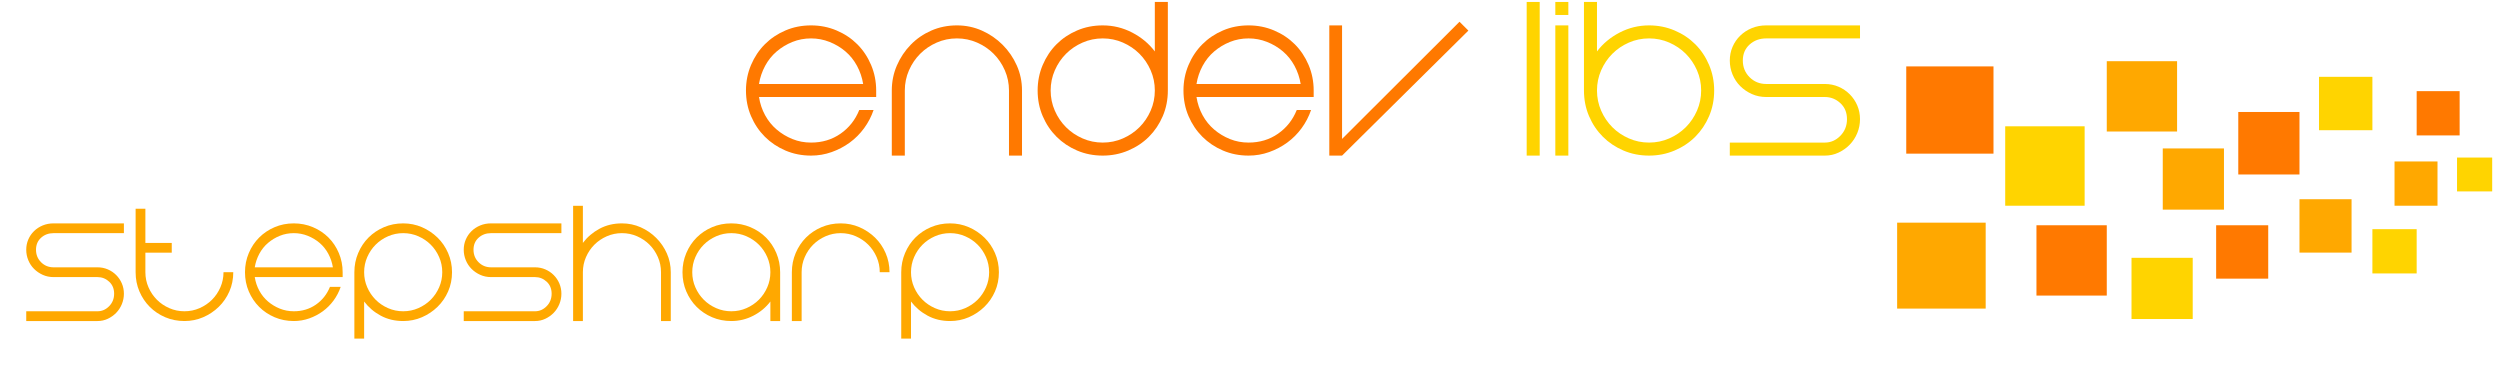 <?xml version="1.0" encoding="iso-8859-1"?>
<!-- Generator: Adobe Illustrator 16.0.0, SVG Export Plug-In . SVG Version: 6.00 Build 0)  -->
<!DOCTYPE svg PUBLIC "-//W3C//DTD SVG 1.1//EN" "http://www.w3.org/Graphics/SVG/1.1/DTD/svg11.dtd">
<svg version="1.1" id="Layer_1" xmlns="http://www.w3.org/2000/svg" xmlns:xlink="http://www.w3.org/1999/xlink" x="0px" y="0px"
	 width="1920px" height="300px" viewBox="0 0 1920 300" style="enable-background:new 0 0 1920 300;" xml:space="preserve">
<g>
	<rect x="1464" y="51" style="fill:#FF7900;" width="67" height="67"/>
	<rect x="1540" y="97" style="fill:#FFD400;" width="61" height="61"/>
	<rect x="1457" y="171" style="fill:#FFA800;" width="68" height="66"/>
	<rect x="1564" y="173" style="fill:#FF7900;" width="54" height="54"/>
	<rect x="1618" y="47" style="fill:#FFA800;" width="54" height="54"/>
	<rect x="1661" y="114" style="fill:#FFA800;" width="47" height="47"/>
	<rect x="1637" y="198" style="fill:#FFD400;" width="47" height="47"/>
	<rect x="1702" y="173" style="fill:#FF7900;" width="40" height="41"/>
	<rect x="1719" y="86" style="fill:#FF7900;" width="47" height="48"/>
	<rect x="1781" y="59" style="fill:#FFD400;" width="41" height="41"/>
	<rect x="1822" y="176" style="fill:#FFD400;" width="34" height="34"/>
	<rect x="1766" y="153" style="fill:#FFA800;" width="40" height="41"/>
	<rect x="1839" y="124" style="fill:#FFA800;" width="33" height="34"/>
	<rect x="1887" y="121" style="fill:#FFD400;" width="27" height="26"/>
	<rect x="1856" y="70" style="fill:#FF7900;" width="33" height="34"/>
</g>
<g>
	<path style="fill:#FF7900;" d="M622.905,109.5c8.531,0,16.065-2.266,22.6-6.8c6.531-4.531,11.331-10.6,14.4-18.2h11
		c-1.734,5.069-4.169,9.734-7.3,14c-3.135,4.269-6.8,7.935-11,11c-4.2,3.069-8.834,5.5-13.9,7.3c-5.068,1.8-10.334,2.7-15.8,2.7
		c-7.069,0-13.634-1.3-19.7-3.9c-6.068-2.6-11.334-6.131-15.8-10.6c-4.469-4.466-8-9.731-10.6-15.8c-2.6-6.066-3.9-12.631-3.9-19.7
		c0-6.931,1.3-13.466,3.9-19.6c2.6-6.131,6.131-11.431,10.6-15.9c4.466-4.466,9.731-8,15.8-10.6c6.066-2.6,12.631-3.9,19.7-3.9
		c6.931,0,13.466,1.3,19.6,3.9c6.131,2.6,11.431,6.134,15.9,10.6c4.466,4.469,8,9.769,10.6,15.9c2.6,6.134,3.9,12.669,3.9,19.6v5
		h-18h-72c0.8,5.069,2.366,9.734,4.7,14c2.331,4.269,5.3,7.935,8.9,11c3.6,3.069,7.631,5.5,12.1,7.3
		C613.071,108.6,617.836,109.5,622.905,109.5z M622.905,29.5c-5.069,0-9.834,0.9-14.3,2.7c-4.469,1.8-8.5,4.234-12.1,7.3
		c-3.6,3.069-6.569,6.769-8.9,11.1c-2.334,4.334-3.9,8.969-4.7,13.9h80c-0.8-4.931-2.369-9.565-4.7-13.9
		c-2.334-4.332-5.3-8.031-8.9-11.1c-3.6-3.065-7.668-5.5-12.2-7.3C632.571,30.4,627.836,29.5,622.905,29.5z"/>
	<path style="fill:#FF7900;" d="M734.904,19.5c6.801,0,13.201,1.334,19.201,4c6,2.669,11.299,6.3,15.899,10.9s8.231,9.9,10.899,15.9
		c2.666,6,4,12.4,4,19.2v50h-10v-50c0-5.466-1.068-10.631-3.199-15.5c-2.135-4.866-5-9.1-8.6-12.7
		c-3.601-3.6-7.835-6.465-12.701-8.6c-4.868-2.131-10.033-3.2-15.5-3.2c-5.469,0-10.634,1.069-15.5,3.2
		c-4.868,2.134-9.1,5-12.699,8.6c-3.6,3.6-6.469,7.834-8.6,12.7c-2.135,4.869-3.201,10.034-3.201,15.5v50h-10v-50
		c0-6.8,1.301-13.2,3.9-19.2s6.131-11.3,10.6-15.9c4.467-4.6,9.732-8.231,15.801-10.9C721.271,20.834,727.836,19.5,734.904,19.5z"/>
	<path style="fill:#FF7900;" d="M796.904,69.5c0-6.931,1.3-13.466,3.9-19.6c2.6-6.131,6.131-11.431,10.6-15.9
		c4.466-4.466,9.731-8,15.8-10.6c6.065-2.6,12.632-3.9,19.7-3.9c8,0,15.531,1.834,22.6,5.5c7.066,3.669,12.866,8.5,17.4,14.5v-38h10
		v68c0,7.069-1.3,13.634-3.9,19.7c-2.6,6.068-6.134,11.334-10.6,15.8c-4.469,4.469-9.769,8-15.9,10.6
		c-6.134,2.6-12.668,3.9-19.6,3.9c-7.068,0-13.635-1.3-19.7-3.9c-6.068-2.6-11.334-6.131-15.8-10.6c-4.469-4.466-8-9.731-10.6-15.8
		C798.204,83.134,796.904,76.569,796.904,69.5z M806.904,69.5c0,5.469,1.065,10.634,3.2,15.5c2.131,4.869,5,9.1,8.6,12.7
		c3.601,3.6,7.831,6.469,12.7,8.6c4.865,2.135,10.031,3.2,15.5,3.2c5.466,0,10.631-1.065,15.5-3.2c4.865-2.131,9.1-5,12.7-8.6
		c3.6-3.6,6.466-7.832,8.6-12.7c2.132-4.866,3.2-10.031,3.2-15.5c0-5.466-1.068-10.631-3.2-15.5c-2.134-4.866-5-9.1-8.6-12.7
		c-3.601-3.6-7.835-6.465-12.7-8.6c-4.869-2.131-10.034-3.2-15.5-3.2c-5.469,0-10.635,1.069-15.5,3.2c-4.869,2.134-9.1,5-12.7,8.6
		c-3.6,3.6-6.469,7.834-8.6,12.7C807.97,58.869,806.904,64.034,806.904,69.5z"/>
	<path style="fill:#FF7900;" d="M958.904,109.5c8.531,0,16.064-2.266,22.6-6.8c6.531-4.531,11.331-10.6,14.4-18.2h11
		c-1.734,5.069-4.17,9.734-7.301,14c-3.135,4.269-6.8,7.935-11,11c-4.199,3.069-8.834,5.5-13.9,7.3
		c-5.068,1.8-10.334,2.7-15.799,2.7c-7.069,0-13.635-1.3-19.701-3.9c-6.068-2.6-11.334-6.131-15.799-10.6
		c-4.469-4.466-8-9.731-10.601-15.8c-2.601-6.066-3.899-12.631-3.899-19.7c0-6.931,1.299-13.466,3.899-19.6
		c2.601-6.131,6.132-11.431,10.601-15.9c4.465-4.466,9.73-8,15.799-10.6c6.066-2.6,12.632-3.9,19.701-3.9
		c6.931,0,13.465,1.3,19.6,3.9c6.131,2.6,11.432,6.134,15.9,10.6c4.465,4.469,8,9.769,10.6,15.9c2.6,6.134,3.9,12.669,3.9,19.6v5
		h-18h-72c0.799,5.069,2.365,9.734,4.699,14c2.332,4.269,5.301,7.935,8.9,11c3.6,3.069,7.631,5.5,12.1,7.3
		C949.069,108.6,953.835,109.5,958.904,109.5z M958.904,29.5c-5.069,0-9.835,0.9-14.301,2.7c-4.469,1.8-8.5,4.234-12.1,7.3
		c-3.6,3.069-6.568,6.769-8.9,11.1c-2.334,4.334-3.9,8.969-4.699,13.9h80c-0.801-4.931-2.369-9.565-4.701-13.9
		c-2.334-4.332-5.299-8.031-8.899-11.1c-3.601-3.065-7.669-5.5-12.2-7.3C968.569,30.4,963.835,29.5,958.904,29.5z"/>
	<path style="fill:#FF7900;" d="M1030.703,119.5h-9.8v-100h9.8v87.2l90.2-90l6.8,6.8L1030.703,119.5z"/>
</g>
<g>
	<path style="fill:#FFD400;" d="M1172.491,119.5V1.5h10v118H1172.491z"/>
	<path style="fill:#FFD400;" d="M1194.488,11.5v-10h10v10H1194.488z M1194.488,119.5v-100h10v100H1194.488z"/>
	<path style="fill:#FFD400;" d="M1266.485,19.5c6.932,0,13.466,1.3,19.6,3.9c6.132,2.6,11.432,6.134,15.9,10.6
		c4.466,4.469,8,9.769,10.6,15.9c2.601,6.134,3.9,12.669,3.9,19.6c0,7.069-1.3,13.634-3.9,19.7c-2.6,6.068-6.134,11.334-10.6,15.8
		c-4.469,4.469-9.769,8-15.9,10.6c-6.134,2.601-12.668,3.9-19.6,3.9c-7.068,0-13.635-1.3-19.7-3.9
		c-6.068-2.6-11.334-6.131-15.8-10.6c-4.469-4.466-8-9.731-10.6-15.8c-2.601-6.066-3.9-12.631-3.9-19.7v-68h10v38
		c4.531-6,10.331-10.831,17.4-14.5C1250.951,21.334,1258.485,19.5,1266.485,19.5z M1266.485,109.5c5.466,0,10.631-1.065,15.5-3.2
		c4.865-2.131,9.1-5,12.7-8.6c3.6-3.601,6.466-7.832,8.6-12.7c2.132-4.866,3.2-10.031,3.2-15.5c0-5.466-1.068-10.631-3.2-15.5
		c-2.134-4.866-5-9.1-8.6-12.7c-3.601-3.6-7.835-6.465-12.7-8.6c-4.869-2.131-10.034-3.2-15.5-3.2c-5.469,0-10.635,1.069-15.5,3.2
		c-4.869,2.134-9.1,5-12.7,8.6c-3.6,3.6-6.469,7.834-8.6,12.7c-2.135,4.869-3.2,10.034-3.2,15.5c0,5.469,1.065,10.634,3.2,15.5
		c2.131,4.869,5,9.1,8.6,12.7c3.601,3.6,7.831,6.469,12.7,8.6C1255.851,108.435,1261.017,109.5,1266.485,109.5z"/>
	<path style="fill:#FFD400;" d="M1343.685,34.2c-3.469,3.134-5.199,7.234-5.199,12.3c0,5.069,1.73,9.334,5.199,12.8
		c3.466,3.469,7.731,5.2,12.801,5.2h22h23c3.73,0,7.23,0.7,10.5,2.1c3.266,1.4,6.131,3.334,8.6,5.8c2.465,2.469,4.4,5.334,5.8,8.6
		c1.399,3.269,2.101,6.769,2.101,10.5c0,3.734-0.701,7.3-2.101,10.7c-1.399,3.399-3.335,6.368-5.8,8.899
		c-2.469,2.535-5.334,4.569-8.6,6.101c-3.27,1.534-6.77,2.3-10.5,2.3h-73v-10h73c4.531,0,8.5-1.731,11.899-5.2
		c3.399-3.466,5.101-7.731,5.101-12.8c0-5.065-1.701-9.166-5.101-12.3c-3.399-3.131-7.368-4.7-11.899-4.7h-23h-22
		c-4,0-7.701-0.766-11.101-2.3c-3.399-1.531-6.368-3.566-8.899-6.1c-2.535-2.531-4.5-5.5-5.9-8.9c-1.4-3.4-2.1-6.966-2.1-10.7
		c0-3.731,0.699-7.231,2.1-10.5c1.4-3.266,3.365-6.131,5.9-8.6c2.531-2.465,5.5-4.4,8.899-5.8s7.101-2.1,11.101-2.1h72v10h-72
		C1351.416,29.5,1347.15,31.069,1343.685,34.2z"/>
</g>
<g>
	<path style="fill:#FFA800;" d="M31.555,182.58c-2.602,2.352-3.9,5.426-3.9,9.225c0,3.803,1.298,7.002,3.9,9.601
		c2.599,2.602,5.798,3.899,9.6,3.899h16.5h17.25c2.798,0,5.423,0.525,7.875,1.576c2.449,1.049,4.599,2.5,6.45,4.35
		c1.849,1.852,3.3,4,4.35,6.449c1.05,2.452,1.575,5.077,1.575,7.875c0,2.801-0.525,5.476-1.575,8.025
		c-1.05,2.551-2.5,4.777-4.35,6.676c-1.852,1.9-4.001,3.426-6.45,4.574c-2.452,1.15-5.077,1.725-7.875,1.725h-54.75v-7.5h54.75
		c3.398,0,6.375-1.298,8.925-3.899c2.55-2.599,3.825-5.798,3.825-9.601c0-3.799-1.275-6.873-3.825-9.225
		c-2.55-2.348-5.526-3.525-8.925-3.525h-17.25h-16.5c-3,0-5.775-0.574-8.325-1.725c-2.55-1.148-4.776-2.674-6.675-4.574
		c-1.901-1.898-3.375-4.125-4.425-6.676c-1.05-2.55-1.575-5.225-1.575-8.025c0-2.798,0.525-5.423,1.575-7.875
		c1.05-2.449,2.524-4.598,4.425-6.449c1.898-1.85,4.125-3.301,6.675-4.35c2.55-1.051,5.325-1.576,8.325-1.576h54v7.5h-54
		C37.354,179.055,34.154,180.232,31.555,182.58z"/>
	<path style="fill:#FFA800;" d="M179.155,209.055c0,5.303-1.001,10.227-3,14.775c-2.001,4.552-4.725,8.501-8.175,11.85
		c-3.45,3.352-7.425,6-11.925,7.951c-4.5,1.949-9.3,2.924-14.4,2.924c-5.302,0-10.226-0.975-14.775-2.924
		c-4.552-1.951-8.501-4.6-11.85-7.951c-3.352-3.349-6-7.298-7.95-11.85c-1.95-4.549-2.925-9.473-2.925-14.775v-48.75h7.5v26.25
		h20.25v7.5h-20.25v15c0,4.102,0.799,7.977,2.4,11.625c1.599,3.652,3.75,6.826,6.45,9.525c2.7,2.7,5.874,4.852,9.525,6.45
		c3.649,1.601,7.523,2.399,11.625,2.399c4.099,0,7.974-0.799,11.625-2.399c3.649-1.599,6.825-3.75,9.525-6.45
		c2.7-2.699,4.849-5.873,6.45-9.525c1.598-3.648,2.4-7.523,2.4-11.625H179.155z"/>
	<path style="fill:#FFA800;" d="M225.654,239.055c6.398,0,12.049-1.699,16.95-5.1c4.898-3.398,8.498-7.949,10.8-13.65h8.25
		c-1.301,3.803-3.126,7.301-5.475,10.5c-2.351,3.202-5.1,5.951-8.25,8.25c-3.15,2.303-6.625,4.125-10.425,5.476
		c-3.802,1.351-7.751,2.024-11.85,2.024c-5.302,0-10.226-0.975-14.775-2.924c-4.552-1.951-8.501-4.6-11.85-7.951
		c-3.352-3.349-6-7.298-7.95-11.85c-1.95-4.549-2.925-9.473-2.925-14.775c0-5.197,0.975-10.099,2.925-14.699
		c1.95-4.599,4.599-8.574,7.95-11.926c3.349-3.349,7.298-6,11.85-7.949c4.549-1.95,9.473-2.926,14.775-2.926
		c5.198,0,10.099,0.976,14.7,2.926c4.598,1.949,8.573,4.601,11.925,7.949c3.349,3.352,6,7.327,7.95,11.926
		c1.95,4.601,2.925,9.502,2.925,14.699v3.75h-13.5h-54c0.6,3.803,1.774,7.301,3.525,10.5c1.749,3.202,3.975,5.951,6.675,8.25
		c2.7,2.303,5.723,4.125,9.075,5.476C218.278,238.381,221.853,239.055,225.654,239.055z M225.654,179.055
		c-3.802,0-7.376,0.676-10.725,2.025c-3.352,1.35-6.375,3.176-9.075,5.475c-2.7,2.303-4.927,5.077-6.675,8.326
		c-1.75,3.25-2.925,6.727-3.525,10.424h60c-0.6-3.697-1.776-7.174-3.525-10.424c-1.751-3.249-3.975-6.023-6.675-8.326
		c-2.7-2.299-5.751-4.125-9.15-5.475C232.903,179.73,229.353,179.055,225.654,179.055z"/>
	<path style="fill:#FFA800;" d="M347.154,209.055c0,5.303-1.001,10.227-3,14.775c-2.001,4.552-4.725,8.501-8.175,11.85
		c-3.45,3.352-7.425,6-11.925,7.951c-4.5,1.949-9.3,2.924-14.4,2.924c-6.401,0-12.15-1.373-17.25-4.125
		c-5.1-2.748-9.352-6.375-12.75-10.875v28.5h-7.5v-51c0-5.197,0.975-10.099,2.925-14.699c1.95-4.599,4.599-8.574,7.95-11.926
		c3.349-3.349,7.298-6,11.85-7.949c4.549-1.95,9.473-2.926,14.775-2.926c5.1,0,9.9,0.976,14.4,2.926
		c4.5,1.949,8.475,4.601,11.925,7.949c3.45,3.352,6.173,7.327,8.175,11.926C346.153,198.956,347.154,203.857,347.154,209.055z
		 M339.654,209.055c0-4.099-0.802-7.973-2.4-11.625c-1.601-3.648-3.75-6.824-6.45-9.524c-2.7-2.7-5.875-4.849-9.525-6.45
		c-3.651-1.598-7.526-2.4-11.625-2.4c-4.102,0-7.976,0.803-11.625,2.4c-3.651,1.602-6.825,3.75-9.525,6.45
		c-2.7,2.7-4.852,5.876-6.45,9.524c-1.601,3.652-2.4,7.526-2.4,11.625c0,4.102,0.799,7.977,2.4,11.625
		c1.599,3.652,3.75,6.826,6.45,9.525c2.7,2.7,5.874,4.852,9.525,6.45c3.649,1.601,7.523,2.399,11.625,2.399
		c4.099,0,7.974-0.799,11.625-2.399c3.649-1.599,6.825-3.75,9.525-6.45c2.7-2.699,4.849-5.873,6.45-9.525
		C338.852,217.031,339.654,213.156,339.654,209.055z"/>
	<path style="fill:#FFA800;" d="M367.553,182.58c-2.602,2.352-3.9,5.426-3.9,9.225c0,3.803,1.298,7.002,3.9,9.601
		c2.599,2.602,5.798,3.899,9.6,3.899h16.5h17.25c2.798,0,5.423,0.525,7.875,1.576c2.449,1.049,4.599,2.5,6.45,4.35
		c1.849,1.852,3.3,4,4.35,6.449c1.05,2.452,1.575,5.077,1.575,7.875c0,2.801-0.525,5.476-1.575,8.025
		c-1.05,2.551-2.5,4.777-4.35,6.676c-1.852,1.9-4.001,3.426-6.45,4.574c-2.452,1.15-5.077,1.725-7.875,1.725h-54.75v-7.5h54.75
		c3.398,0,6.375-1.298,8.925-3.899c2.55-2.599,3.825-5.798,3.825-9.601c0-3.799-1.275-6.873-3.825-9.225
		c-2.55-2.348-5.526-3.525-8.925-3.525h-17.25h-16.5c-3,0-5.775-0.574-8.325-1.725c-2.55-1.148-4.776-2.674-6.675-4.574
		c-1.901-1.898-3.375-4.125-4.425-6.676c-1.05-2.55-1.575-5.225-1.575-8.025c0-2.798,0.525-5.423,1.575-7.875
		c1.05-2.449,2.524-4.598,4.425-6.449c1.898-1.85,4.125-3.301,6.675-4.35c2.55-1.051,5.325-1.576,8.325-1.576h54v7.5h-54
		C373.352,179.055,370.152,180.232,367.553,182.58z"/>
	<path style="fill:#FFA800;" d="M477.653,171.555c5.1,0,9.9,1.002,14.4,3c4.5,2.002,8.475,4.726,11.925,8.176
		c3.45,3.449,6.173,7.425,8.175,11.925c1.999,4.5,3,9.3,3,14.399v37.5h-7.5v-37.5c0-4.099-0.802-7.973-2.4-11.625
		c-1.601-3.648-3.75-6.824-6.45-9.524c-2.7-2.7-5.875-4.849-9.525-6.45c-3.651-1.598-7.526-2.4-11.625-2.4
		c-4.102,0-7.976,0.803-11.625,2.4c-3.651,1.602-6.825,3.75-9.525,6.45c-2.7,2.7-4.852,5.876-6.45,9.524
		c-1.601,3.652-2.4,7.526-2.4,11.625v37.5h-7.5v-37.5v-51h7.5v28.5c3.398-4.5,7.65-8.123,12.75-10.875
		C465.503,172.932,471.252,171.555,477.653,171.555z"/>
	<path style="fill:#FFA800;" d="M561.652,171.555c5.198,0,10.099,0.976,14.7,2.926c4.598,1.949,8.573,4.601,11.925,7.949
		c3.349,3.352,6,7.327,7.95,11.926c1.95,4.601,2.925,9.502,2.925,14.699v37.5h-7.5v-15c-3.401,4.5-7.751,8.127-13.05,10.875
		c-5.302,2.752-10.95,4.125-16.95,4.125c-5.302,0-10.226-0.975-14.775-2.924c-4.552-1.951-8.501-4.6-11.85-7.951
		c-3.352-3.349-6-7.298-7.95-11.85c-1.95-4.549-2.925-9.473-2.925-14.775c0-5.197,0.975-10.099,2.925-14.699
		c1.95-4.599,4.599-8.574,7.95-11.926c3.349-3.349,7.298-6,11.85-7.949C551.427,172.53,556.351,171.555,561.652,171.555z
		 M561.652,239.055c4.099,0,7.974-0.799,11.625-2.399c3.649-1.599,6.825-3.75,9.525-6.45c2.7-2.699,4.849-5.873,6.45-9.525
		c1.598-3.648,2.4-7.523,2.4-11.625c0-4.099-0.802-7.973-2.4-11.625c-1.601-3.648-3.75-6.824-6.45-9.524
		c-2.7-2.7-5.875-4.849-9.525-6.45c-3.651-1.598-7.526-2.4-11.625-2.4c-4.102,0-7.976,0.803-11.625,2.4
		c-3.651,1.602-6.825,3.75-9.525,6.45c-2.7,2.7-4.852,5.876-6.45,9.524c-1.601,3.652-2.4,7.526-2.4,11.625
		c0,4.102,0.799,7.977,2.4,11.625c1.599,3.652,3.75,6.826,6.45,9.525c2.7,2.7,5.874,4.852,9.525,6.45
		C553.677,238.256,557.551,239.055,561.652,239.055z"/>
	<path style="fill:#FFA800;" d="M645.652,171.555c5.1,0,9.9,0.976,14.4,2.926c4.5,1.949,8.475,4.601,11.925,7.949
		c3.45,3.352,6.173,7.327,8.175,11.926c1.999,4.601,3,9.502,3,14.699h-7.5c0-4.099-0.802-7.973-2.4-11.625
		c-1.601-3.648-3.75-6.824-6.45-9.524c-2.7-2.7-5.875-4.849-9.525-6.45c-3.651-1.598-7.526-2.4-11.625-2.4
		c-4.102,0-7.976,0.803-11.625,2.4c-3.651,1.602-6.825,3.75-9.525,6.45c-2.7,2.7-4.852,5.876-6.45,9.524
		c-1.601,3.652-2.4,7.526-2.4,11.625v37.5h-7.5v-37.5c0-5.197,0.975-10.099,2.925-14.699c1.95-4.599,4.599-8.574,7.95-11.926
		c3.349-3.349,7.298-6,11.85-7.949C635.426,172.53,640.35,171.555,645.652,171.555z"/>
	<path style="fill:#FFA800;" d="M767.151,209.055c0,5.303-1.001,10.227-3,14.775c-2.001,4.552-4.725,8.501-8.175,11.85
		c-3.45,3.352-7.425,6-11.925,7.951c-4.5,1.949-9.3,2.924-14.4,2.924c-6.401,0-12.15-1.373-17.25-4.125
		c-5.1-2.748-9.352-6.375-12.75-10.875v28.5h-7.5v-51c0-5.197,0.975-10.099,2.925-14.699c1.95-4.599,4.599-8.574,7.95-11.926
		c3.349-3.349,7.298-6,11.85-7.949c4.549-1.95,9.473-2.926,14.775-2.926c5.1,0,9.9,0.976,14.4,2.926
		c4.5,1.949,8.475,4.601,11.925,7.949c3.45,3.352,6.173,7.327,8.175,11.926C766.15,198.956,767.151,203.857,767.151,209.055z
		 M759.651,209.055c0-4.099-0.802-7.973-2.4-11.625c-1.601-3.648-3.75-6.824-6.45-9.524c-2.7-2.7-5.875-4.849-9.525-6.45
		c-3.651-1.598-7.526-2.4-11.625-2.4c-4.102,0-7.976,0.803-11.625,2.4c-3.651,1.602-6.825,3.75-9.525,6.45
		c-2.7,2.7-4.852,5.876-6.45,9.524c-1.601,3.652-2.4,7.526-2.4,11.625c0,4.102,0.799,7.977,2.4,11.625
		c1.599,3.652,3.75,6.826,6.45,9.525c2.7,2.7,5.874,4.852,9.525,6.45c3.649,1.601,7.523,2.399,11.625,2.399
		c4.099,0,7.974-0.799,11.625-2.399c3.649-1.599,6.825-3.75,9.525-6.45c2.7-2.699,4.849-5.873,6.45-9.525
		C758.85,217.031,759.651,213.156,759.651,209.055z"/>
</g>
</svg>

